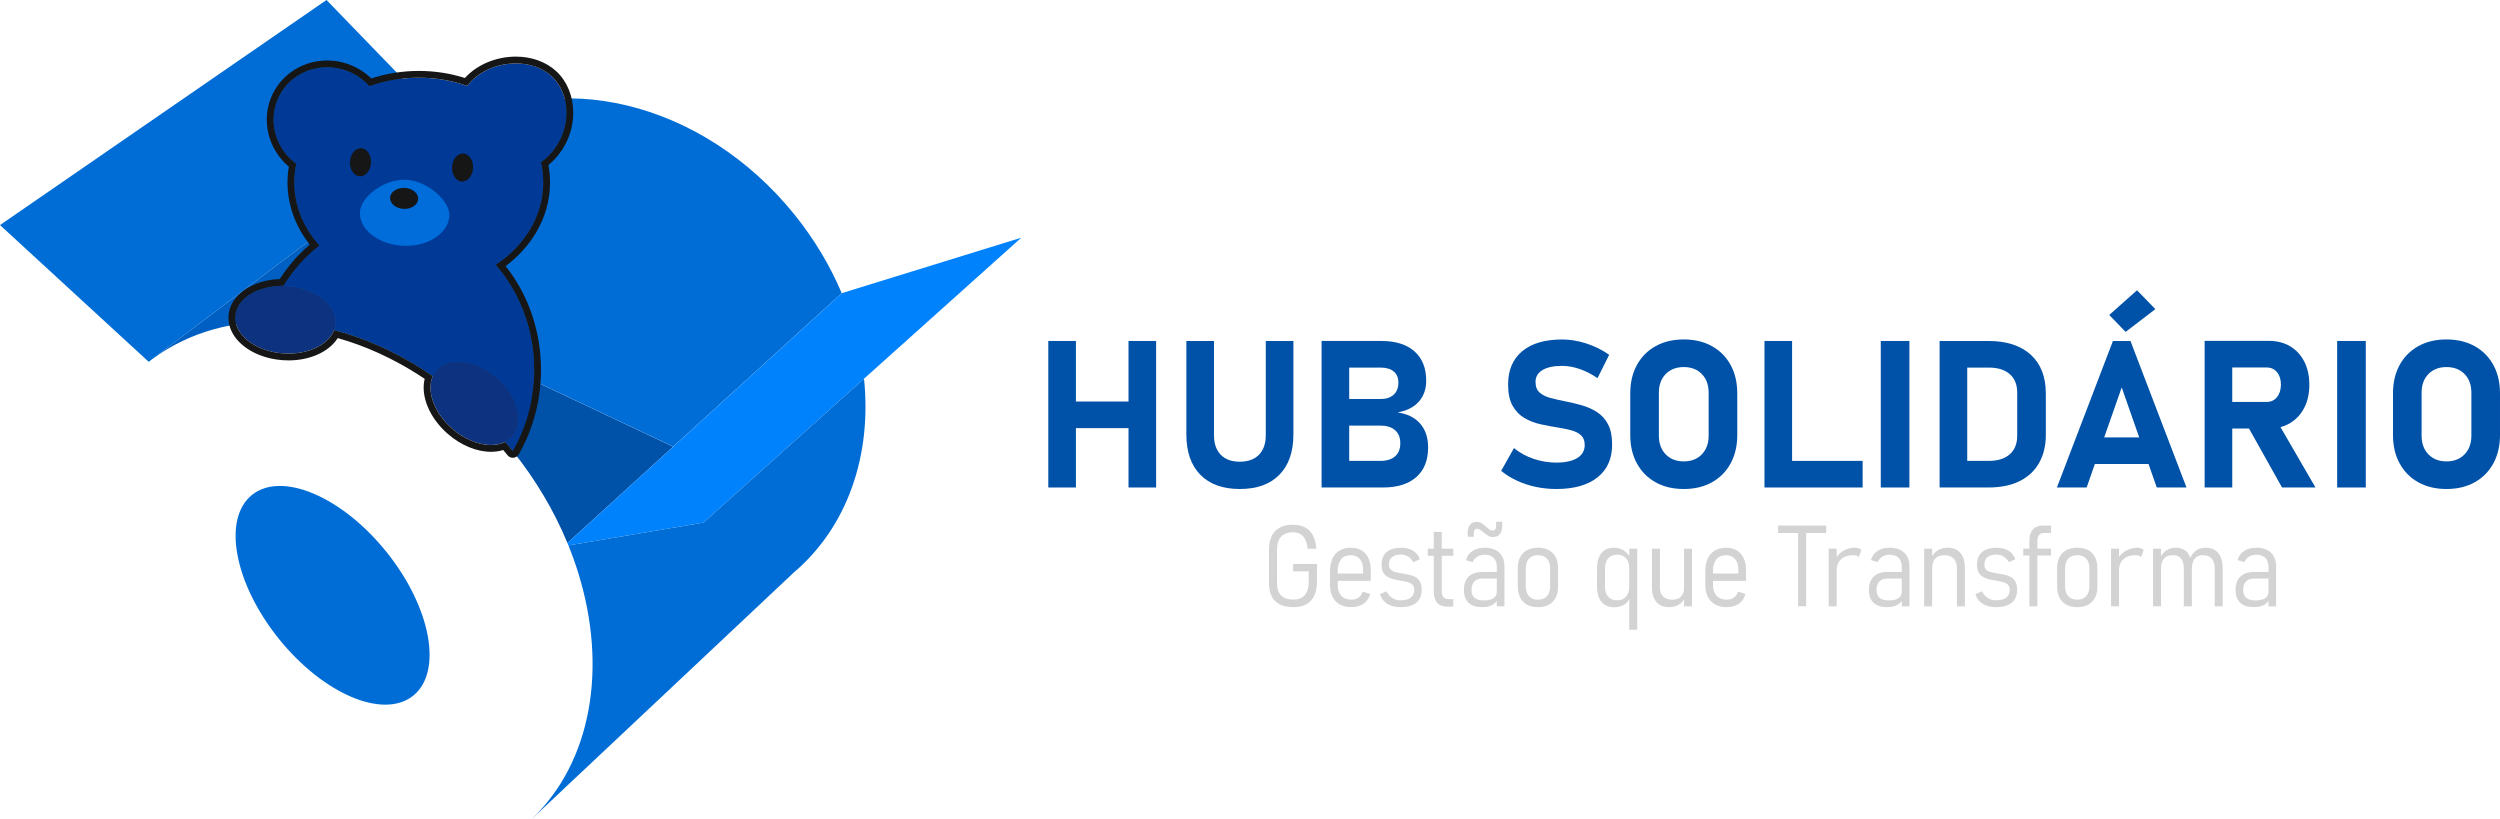 <?xml version="1.0" encoding="UTF-8"?>
<svg id="Layer_2" xmlns="http://www.w3.org/2000/svg" viewBox="0 0 2569.23 842.02">
  <defs>
    <style>
      .cls-1 {
        fill: #0051a8;
      }

      .cls-2 {
        fill: #005fc2;
      }

      .cls-3 {
        fill: #0d3380;
      }

      .cls-4 {
        fill: #006dda;
      }

      .cls-5 {
        fill: #0082fd;
      }

      .cls-6 {
        fill: #d3d3d3;
      }

      .cls-7 {
        fill: #003996;
      }

      .cls-8 {
        fill: #006dd6;
      }

      .cls-9 {
        fill: #161616;
      }
    </style>
  </defs>
  <g id="text_x28_path_x29_">
    <g id="Gestão_que_Transforma">
      <path class="cls-6" d="M1328.97,579.55h24.48v18.21c0,5.75-.93,10.56-2.8,14.44s-4.6,6.81-8.22,8.79c-3.62,1.98-8.1,2.97-13.47,2.97s-10.01-.93-13.7-2.8c-3.69-1.86-6.47-4.62-8.33-8.28-1.86-3.65-2.8-8.18-2.8-13.58v-33.9c0-5.75.92-10.55,2.77-14.41,1.84-3.86,4.59-6.78,8.25-8.76,3.65-1.98,8.14-2.97,13.47-2.97,4.98,0,9.19.91,12.61,2.74s6.11,4.56,8.05,8.19c1.94,3.63,3.1,8.21,3.48,13.72h-8.9c-.53-5.63-2.06-9.85-4.59-12.67-2.53-2.82-6.08-4.22-10.64-4.22-5.33,0-9.37,1.55-12.13,4.65-2.76,3.1-4.14,7.68-4.14,13.73v33.9c0,5.56,1.4,9.76,4.19,12.61,2.8,2.85,6.93,4.28,12.41,4.28s9.23-1.51,11.93-4.54,4.05-7.58,4.05-13.67v-10.84h-15.98v-7.59Z"/>
      <path class="cls-6" d="M1408.75,596.96v-10.73c0-7.42-1.81-13.16-5.42-17.21-3.62-4.05-8.68-6.08-15.18-6.08s-12.02,2.12-15.73,6.34c-3.71,4.22-5.56,10.2-5.56,17.92v13.64c0,7.34,1.93,13.03,5.79,17.06,3.86,4.03,9.28,6.05,16.24,6.05,5.02,0,9.19-1.18,12.52-3.54,3.33-2.36,5.55-5.67,6.65-9.93l-7.64-2.51c-.73,2.59-2.11,4.62-4.14,6.11-2.04,1.48-4.5,2.22-7.39,2.22-4.45,0-7.92-1.33-10.39-3.99s-3.71-6.41-3.71-11.24v-4.11h33.96ZM1374.79,586.57c0-5.1,1.17-9.03,3.51-11.81,2.34-2.78,5.62-4.17,9.85-4.17,3.99,0,7.11,1.33,9.36,4,2.24,2.66,3.34,6.39,3.31,11.18v3.65h-26.03v-2.85Z"/>
      <path class="cls-6" d="M1439.4,623.95c-5.48,0-10.03-1.11-13.64-3.34-3.62-2.23-6.16-5.54-7.65-9.96l6.68-2.97c1.63,3.01,3.68,5.3,6.13,6.88,2.45,1.58,5.28,2.37,8.47,2.37,4.53,0,8-.91,10.42-2.74s3.62-4.47,3.62-7.93c0-2.51-.69-4.38-2.08-5.62-1.39-1.24-3.23-2.13-5.54-2.68s-4.78-1.02-7.45-1.4c-2.13-.34-4.29-.79-6.48-1.34s-4.19-1.37-6.02-2.45-3.29-2.6-4.39-4.54-1.65-4.55-1.65-7.82c0-5.67,1.72-10,5.16-12.98,3.44-2.99,8.46-4.48,15.04-4.48,4.83,0,8.86.98,12.1,2.94,3.23,1.96,5.61,4.9,7.13,8.82l-6.73,3.02c-1.41-2.43-3.2-4.35-5.36-5.74-2.17-1.39-4.6-2.08-7.3-2.08-4.03,0-7.12.87-9.25,2.6-2.13,1.73-3.2,4.29-3.2,7.68,0,2.44.68,4.24,2.05,5.42,1.37,1.18,3.19,2.04,5.45,2.57,2.26.53,4.69.99,7.28,1.37,2.21.34,4.42.76,6.65,1.26,2.23.5,4.26,1.3,6.11,2.42,1.84,1.12,3.32,2.72,4.42,4.79,1.1,2.07,1.65,4.82,1.65,8.25,0,5.75-1.85,10.13-5.54,13.15-3.69,3.02-9.06,4.54-16.09,4.54Z"/>
      <path class="cls-6" d="M1481.68,571.22v36.58c0,2.51.57,4.46,1.71,5.85,1.14,1.39,2.84,2.08,5.08,2.08h5.02v7.65h-6.16c-4.87,0-8.4-1.35-10.59-4.05-2.18-2.7-3.28-6.58-3.28-11.64v-36.47h-6.1v-7.36h6.1v-17.24h8.22v17.24h11.81v7.36h-11.81Z"/>
      <path class="cls-6" d="M1537.55,536.24v3.71c0,3.5-1.18,5.25-3.54,5.25-1.18,0-2.28-.36-3.31-1.06-1.02-.7-2.07-1.53-3.13-2.48-1.26-1.26-2.67-2.45-4.23-3.57-1.56-1.12-3.46-1.68-5.7-1.68-3.09,0-5.41.98-6.97,2.94-1.56,1.96-2.34,4.84-2.34,8.64v3.71h6.28v-3.48c0-3.2,1.09-4.79,3.25-4.79,1.26,0,2.43.38,3.51,1.14,1.09.76,2.2,1.62,3.34,2.57,1.33,1.1,2.75,2.17,4.25,3.22,1.51,1.05,3.27,1.57,5.28,1.57,3.16,0,5.55-1,7.16-3,1.62-1.99,2.43-4.93,2.43-8.81v-3.88h-6.28Z"/>
      <path class="cls-6" d="M1540.78,567.99c-3.56-3.4-8.59-5.1-15.1-5.1-4.98,0-9.14,1.12-12.47,3.36-3.33,2.25-5.56,5.37-6.7,9.36l6.96,2.11c1.06-2.43,2.66-4.31,4.79-5.64,2.13-1.34,4.63-2,7.48-2,3.99,0,7.08,1.09,9.24,3.28,2.17,2.19,3.26,5.26,3.26,9.22v5.19h-14.67c-6.2,0-10.94,1.59-14.21,4.76-3.27,3.18-4.91,7.83-4.91,13.96,0,5.7,1.6,10.04,4.8,13.01,3.19,2.97,7.82,4.45,13.86,4.45,2.93,0,5.5-.35,7.71-1.06,2.2-.7,4.04-1.74,5.51-3.13.75-.71,1.39-1.51,1.91-2.4v5.73h7.87v-40.74c0-6.17-1.78-10.95-5.33-14.36ZM1534.76,614.82c-2.32,1.48-5.69,2.23-10.1,2.23-4,0-7.06-.9-9.19-2.69-2.13-1.78-3.2-4.41-3.2-7.87,0-3.92.97-6.89,2.91-8.9,1.94-2.02,4.76-3.03,8.45-3.03h14.61v13.7c0,2.89-1.16,5.08-3.48,6.56Z"/>
      <path class="cls-6" d="M1580.53,623.95c-6.58,0-11.68-1.87-15.29-5.62-3.62-3.75-5.42-9.04-5.42-15.89v-18.26c0-6.77,1.81-12.01,5.42-15.72,3.61-3.71,8.71-5.56,15.29-5.56s11.68,1.85,15.29,5.56c3.61,3.71,5.42,8.95,5.42,15.72v18.43c0,6.77-1.81,12.02-5.42,15.75-3.62,3.73-8.71,5.59-15.29,5.59ZM1580.47,616.3c4,0,7.09-1.2,9.27-3.6,2.19-2.4,3.28-5.74,3.28-10.04v-18.55c0-4.3-1.09-7.63-3.28-9.99s-5.28-3.54-9.27-3.54-7.02,1.18-9.19,3.54c-2.17,2.36-3.25,5.69-3.25,9.99v18.55c0,4.3,1.08,7.65,3.25,10.04,2.17,2.4,5.23,3.6,9.19,3.6Z"/>
      <path class="cls-6" d="M1674.35,563.86v7.62c-1.62-2.61-3.61-4.61-5.97-6-2.95-1.73-6.21-2.59-9.78-2.59-5.52,0-9.79,1.85-12.82,5.56-3.02,3.71-4.53,8.95-4.53,15.72v19.01c0,6.62,1.54,11.75,4.62,15.41,3.08,3.65,7.42,5.47,13.01,5.47,3.81,0,7.13-.82,9.96-2.48,2.35-1.37,4.2-3.4,5.51-6.09v31.69h8.22v-83.32h-8.22ZM1674.29,603.63c0,2.44-.48,4.67-1.43,6.68-.95,2.02-2.34,3.63-4.16,4.82-1.83,1.2-4.05,1.8-6.68,1.8-3.96,0-7.04-1.21-9.24-3.62-2.21-2.42-3.32-5.8-3.32-10.13v-18.89c0-4.49,1.11-7.99,3.32-10.5,2.2-2.51,5.28-3.77,9.24-3.77,2.63,0,4.85.59,6.68,1.77,1.82,1.18,3.21,2.77,4.16,4.76.95,2,1.43,4.26,1.43,6.77l.06-.49v21.56l-.06-.76Z"/>
      <path class="cls-6" d="M1738.83,563.86v59.23h-8.16v-7.28c-1.21,2.16-2.9,3.97-5.08,5.43-2.7,1.81-6.18,2.71-10.44,2.71-5.55,0-9.85-1.78-12.9-5.33-3.04-3.56-4.56-8.57-4.56-15.04v-39.72h8.21v39.77c0,4,1.08,7.11,3.23,9.34,2.15,2.22,5.22,3.33,9.22,3.33s7.04-1.03,9.16-3.11c2.11-2.07,3.16-5.07,3.16-8.98v-40.35h8.16Z"/>
      <path class="cls-6" d="M1794.42,596.96v-10.73c0-7.42-1.81-13.16-5.42-17.21-3.62-4.05-8.68-6.08-15.18-6.08s-12.01,2.12-15.72,6.34c-3.71,4.22-5.57,10.2-5.57,17.92v13.64c0,7.34,1.93,13.03,5.79,17.06,3.87,4.03,9.28,6.05,16.24,6.05,5.02,0,9.2-1.18,12.53-3.54,3.32-2.36,5.54-5.67,6.65-9.93l-7.65-2.51c-.73,2.59-2.1,4.62-4.14,6.11-2.04,1.48-4.5,2.22-7.39,2.22-4.45,0-7.91-1.33-10.39-3.99-2.47-2.66-3.71-6.41-3.71-11.24v-4.11h33.96ZM1760.46,586.57c0-5.1,1.17-9.03,3.51-11.81,2.34-2.78,5.62-4.17,9.85-4.17,3.99,0,7.11,1.33,9.36,4,2.24,2.66,3.35,6.39,3.31,11.18v3.65h-26.03v-2.85Z"/>
      <polygon class="cls-6" points="1876.77 540.12 1876.77 547.76 1856.17 547.76 1856.17 623.09 1847.89 623.09 1847.89 547.76 1827.35 547.76 1827.35 540.12 1876.77 540.12"/>
      <path class="cls-6" d="M1912.95,565.23l-2.62,7.24c-.65-.64-1.45-1.13-2.4-1.45-.95-.32-2.05-.49-3.31-.49-5.25,0-9.37,1.34-12.35,4-2.99,2.66-4.56,6.35-4.71,11.07v37.49h-8.22v-59.23h8.22v8.54c1.97-2.73,4.41-4.91,7.3-6.55,3.5-1.97,7.36-2.96,11.59-2.96,1.33,0,2.54.2,3.65.6,1.1.4,2.05.98,2.85,1.74Z"/>
      <path class="cls-6" d="M1956.98,567.99c-3.56-3.4-8.59-5.1-15.09-5.1-4.99,0-9.14,1.12-12.47,3.36-3.33,2.25-5.57,5.37-6.71,9.36l6.96,2.11c1.07-2.43,2.67-4.31,4.8-5.64,2.13-1.34,4.62-2,7.47-2,4,0,7.08,1.09,9.25,3.28,2.17,2.19,3.25,5.26,3.25,9.22v5.19h-14.66c-6.21,0-10.94,1.59-14.22,4.76-3.27,3.18-4.9,7.83-4.9,13.96,0,5.7,1.59,10.04,4.79,13.01,3.2,2.97,7.82,4.45,13.87,4.45,2.93,0,5.5-.35,7.7-1.06,2.21-.7,4.04-1.74,5.51-3.13.75-.71,1.39-1.51,1.91-2.4v5.73h7.88v-40.74c0-6.17-1.78-10.95-5.34-14.36ZM1950.96,614.82c-2.32,1.48-5.69,2.23-10.1,2.23-4,0-7.06-.9-9.19-2.69-2.13-1.78-3.19-4.41-3.19-7.87,0-3.92.97-6.89,2.91-8.9,1.94-2.02,4.75-3.03,8.44-3.03h14.61v13.7c0,2.89-1.16,5.08-3.48,6.56Z"/>
      <path class="cls-6" d="M2019.33,584.23v38.86h-8.22v-38.92c0-4.41-1.1-7.78-3.31-10.1s-5.38-3.48-9.53-3.48-7.19,1.13-9.36,3.4c-2.17,2.26-3.25,5.56-3.25,9.9v39.2h-8.22v-59.23h8.22v7.79c1.6-2.74,3.58-4.79,5.91-6.17,2.94-1.73,6.3-2.59,10.07-2.59,5.78,0,10.17,1.82,13.18,5.48,3.01,3.65,4.51,8.94,4.51,15.86Z"/>
      <path class="cls-6" d="M2051.35,623.95c-5.48,0-10.03-1.11-13.64-3.34-3.62-2.23-6.16-5.54-7.65-9.96l6.68-2.97c1.63,3.01,3.68,5.3,6.13,6.88,2.45,1.58,5.28,2.37,8.47,2.37,4.53,0,8-.91,10.42-2.74s3.62-4.47,3.62-7.93c0-2.51-.69-4.38-2.08-5.62-1.39-1.24-3.23-2.13-5.54-2.68s-4.78-1.02-7.45-1.4c-2.13-.34-4.29-.79-6.48-1.34s-4.19-1.37-6.02-2.45-3.29-2.6-4.39-4.54-1.65-4.55-1.65-7.82c0-5.67,1.72-10,5.16-12.98,3.44-2.99,8.46-4.48,15.04-4.48,4.83,0,8.86.98,12.1,2.94,3.23,1.96,5.61,4.9,7.13,8.82l-6.73,3.02c-1.41-2.43-3.2-4.35-5.36-5.74-2.17-1.39-4.6-2.08-7.3-2.08-4.03,0-7.12.87-9.25,2.6-2.13,1.73-3.2,4.29-3.2,7.68,0,2.44.68,4.24,2.05,5.42,1.37,1.18,3.19,2.04,5.45,2.57,2.26.53,4.69.99,7.28,1.37,2.21.34,4.42.76,6.65,1.26,2.23.5,4.26,1.3,6.11,2.42,1.84,1.12,3.32,2.72,4.42,4.79,1.1,2.07,1.65,4.82,1.65,8.25,0,5.75-1.85,10.13-5.54,13.15-3.69,3.02-9.06,4.54-16.09,4.54Z"/>
      <path class="cls-6" d="M2093.8,555.7v8.16h13.99v7.07h-13.99v52.16h-8.21v-52.16h-6.28v-7.07h6.28v-8.05c0-5.1,1.2-8.99,3.62-11.67,2.42-2.68,5.94-4.02,10.59-4.02h7.99v7.64h-7.19c-2.21,0-3.9.68-5.06,2.03-1.16,1.35-1.74,3.32-1.74,5.91Z"/>
      <path class="cls-6" d="M2134.78,623.95c-6.58,0-11.68-1.87-15.29-5.62-3.62-3.75-5.42-9.04-5.42-15.89v-18.26c0-6.77,1.81-12.01,5.42-15.72,3.61-3.71,8.71-5.56,15.29-5.56s11.68,1.85,15.29,5.56c3.61,3.71,5.42,8.95,5.42,15.72v18.43c0,6.77-1.81,12.02-5.42,15.75-3.62,3.73-8.71,5.59-15.29,5.59ZM2134.73,616.3c4,0,7.09-1.2,9.27-3.6,2.19-2.4,3.28-5.74,3.28-10.04v-18.55c0-4.3-1.09-7.63-3.28-9.99s-5.28-3.54-9.27-3.54-7.02,1.18-9.19,3.54c-2.17,2.36-3.25,5.69-3.25,9.99v18.55c0,4.3,1.08,7.65,3.25,10.04,2.17,2.4,5.23,3.6,9.19,3.6Z"/>
      <path class="cls-6" d="M2203.09,565.23l-2.62,7.24c-.65-.64-1.45-1.13-2.4-1.45-.95-.32-2.06-.49-3.31-.49-5.25,0-9.37,1.34-12.36,4-2.98,2.66-4.55,6.35-4.7,11.07v37.49h-8.22v-59.23h8.22v8.54c1.97-2.73,4.41-4.91,7.3-6.55,3.5-1.97,7.36-2.96,11.59-2.96,1.33,0,2.54.2,3.65.6,1.1.4,2.05.98,2.85,1.74Z"/>
      <path class="cls-6" d="M2284.24,584.23v38.86h-8.21v-38.92c0-4.41-1.04-7.79-3.12-10.13-2.07-2.34-5.08-3.51-9.04-3.51-3.65,0-6.45,1.21-8.39,3.63-1.88,2.34-2.85,5.68-2.91,10.01v38.92h-8.28v-38.92c0-4.41-.95-7.79-2.85-10.13-1.9-2.34-4.7-3.51-8.39-3.51-3.96,0-6.97,1.16-9.04,3.46-2.08,2.3-3.11,5.64-3.11,10.01v39.09h-8.22v-59.23h8.22v7.75c1.52-2.7,3.39-4.73,5.59-6.1,2.81-1.75,6.05-2.62,9.7-2.62,5.37,0,9.44,1.81,12.21,5.45,1.07,1.39,1.93,3.03,2.59,4.92,1.35-2.85,3.08-5.14,5.17-6.86,2.86-2.34,6.28-3.51,10.28-3.51,5.82,0,10.24,1.82,13.27,5.48,3.02,3.65,4.53,8.94,4.53,15.86Z"/>
      <path class="cls-6" d="M2333.81,567.99c-3.56-3.4-8.59-5.1-15.1-5.1-4.98,0-9.14,1.12-12.47,3.36-3.33,2.25-5.56,5.37-6.7,9.36l6.96,2.11c1.06-2.43,2.66-4.31,4.79-5.64,2.13-1.34,4.63-2,7.48-2,3.99,0,7.08,1.09,9.24,3.28,2.17,2.19,3.26,5.26,3.26,9.22v5.19h-14.67c-6.2,0-10.94,1.59-14.21,4.76-3.27,3.18-4.91,7.83-4.91,13.96,0,5.7,1.6,10.04,4.8,13.01,3.19,2.97,7.82,4.45,13.86,4.45,2.93,0,5.5-.35,7.71-1.06,2.2-.7,4.04-1.74,5.51-3.13.75-.71,1.39-1.51,1.91-2.4v5.73h7.87v-40.74c0-6.17-1.78-10.95-5.33-14.36ZM2327.79,614.82c-2.32,1.48-5.69,2.23-10.1,2.23-4,0-7.06-.9-9.19-2.69-2.13-1.78-3.2-4.41-3.2-7.87,0-3.92.97-6.89,2.91-8.9,1.94-2.02,4.76-3.03,8.45-3.03h14.61v13.7c0,2.89-1.16,5.08-3.48,6.56Z"/>
    </g>
    <g id="HUB_SOLIDÁRIO">
      <polygon class="cls-1" points="1188.14 350.41 1188.14 500.99 1159.77 500.99 1159.77 439.99 1105.71 439.99 1105.71 500.99 1077.33 500.99 1077.33 350.41 1105.71 350.41 1105.71 412.65 1159.77 412.65 1159.77 350.41 1188.14 350.41"/>
      <path class="cls-1" d="M1274.1,502.54c-17.47,0-30.98-4.88-40.54-14.65-9.56-9.77-14.34-23.56-14.34-41.37v-96.1h28.38v96.83c0,8.63,2.31,15.33,6.94,20.09,4.62,4.76,11.15,7.15,19.57,7.15s15.07-2.38,19.73-7.15,6.99-11.46,6.99-20.09v-96.83h28.38v96.1c0,17.81-4.8,31.6-14.39,41.37-9.6,9.77-23.16,14.65-40.7,14.65Z"/>
      <path class="cls-1" d="M1459.42,435.28c-5.49-6.25-13.24-10.06-23.25-11.44,9.39-1.59,16.66-5.23,21.8-10.93,5.14-5.69,7.72-12.93,7.72-21.69,0-12.98-4.03-23.03-12.07-30.14-8.04-7.11-19.38-10.67-34.02-10.67h-61.41v150.58h63.17c14.71,0,26.1-3.57,34.18-10.72,8.08-7.14,12.11-17.24,12.11-30.29v-.31c0-10.01-2.74-18.14-8.23-24.39ZM1418.67,377.75c5.87,0,10.41,1.33,13.62,3.99,3.21,2.66,4.81,6.44,4.81,11.34,0,5.38-1.6,9.56-4.81,12.53-3.21,2.97-7.75,4.45-13.62,4.45h-32.1v-32.31h32.1ZM1439.07,455.73c0,5.67-1.78,10.07-5.33,13.21-3.56,3.14-8.58,4.71-15.07,4.71h-32.1v-36.25h32.1c6.49,0,11.51,1.57,15.07,4.72,3.55,3.14,5.33,7.57,5.33,13.3v.31Z"/>
      <path class="cls-1" d="M1599.39,502.54c-7.18,0-14.21-.73-21.08-2.17-6.87-1.45-13.31-3.57-19.31-6.37-6.01-2.8-11.43-6.16-16.26-10.1l13.15-23.4c5.8,4.76,12.5,8.44,20.09,11.03,7.59,2.59,15.4,3.88,23.41,3.88,9.25,0,16.43-1.57,21.54-4.71,5.11-3.14,7.66-7.58,7.66-13.31v-.1c0-4.35-1.28-7.68-3.83-9.99-2.55-2.31-5.92-4.02-10.1-5.13-4.18-1.1-8.72-2.04-13.62-2.8-5.87-.9-11.81-2.02-17.81-3.37-6.01-1.35-11.53-3.49-16.57-6.42-5.04-2.93-9.1-7.13-12.17-12.58-3.07-5.45-4.61-12.74-4.61-21.85v-.1c0-14.71,4.83-26.08,14.5-34.12,9.67-8.04,23.33-12.06,41.01-12.06,8.15,0,16.43,1.36,24.85,4.09,8.42,2.73,16.26,6.61,23.51,11.65l-12.01,24.03c-5.8-4.07-11.86-7.2-18.17-9.37-6.32-2.17-12.38-3.26-18.17-3.26-8.7,0-15.43,1.43-20.19,4.3-4.76,2.87-7.15,6.89-7.15,12.06v.1c0,4.83,1.41,8.49,4.25,10.98,2.83,2.49,6.52,4.33,11.08,5.54,4.56,1.21,9.46,2.33,14.71,3.37,5.8,1.1,11.56,2.47,17.29,4.09,5.73,1.62,10.98,3.95,15.74,6.99,4.76,3.04,8.56,7.21,11.39,12.53,2.83,5.32,4.25,12.22,4.25,20.71v.21c0,14.5-5.01,25.74-15.02,33.71-10.01,7.97-24.13,11.96-42.36,11.96Z"/>
      <path class="cls-1" d="M1730.39,502.54c-11.05,0-20.7-2.29-28.95-6.89-8.25-4.59-14.65-11.06-19.21-19.42-4.56-8.35-6.83-18.09-6.83-29.2v-42.67c0-11.18,2.28-20.94,6.83-29.26,4.56-8.32,10.96-14.77,19.21-19.37,8.25-4.59,17.9-6.89,28.95-6.89s20.69,2.3,28.95,6.89c8.25,4.59,14.65,11.05,19.21,19.37,4.56,8.32,6.83,18.07,6.83,29.26v42.67c0,11.12-2.28,20.85-6.83,29.2-4.56,8.35-10.96,14.83-19.21,19.42-8.25,4.59-17.9,6.89-28.95,6.89ZM1730.39,474.17c7.73,0,13.93-2.42,18.59-7.25,4.66-4.83,6.99-11.22,6.99-19.16v-44.12c0-8.01-2.33-14.41-6.99-19.21-4.66-4.8-10.86-7.2-18.59-7.2s-13.93,2.4-18.59,7.2c-4.66,4.8-6.99,11.2-6.99,19.21v44.12c0,7.94,2.33,14.33,6.99,19.16,4.66,4.83,10.86,7.25,18.59,7.25Z"/>
      <polygon class="cls-1" points="1914.21 473.65 1914.21 500.99 1813.34 500.99 1813.34 350.41 1841.72 350.41 1841.72 473.65 1914.21 473.65"/>
      <path class="cls-1" d="M1962.27,350.41v150.58h-29.41v-150.58h29.41Z"/>
      <path class="cls-1" d="M2087,364.55c-10.32-9.43-24.94-14.14-43.86-14.14h-49.81v150.58h49.71c13.18,0,24.18-2.26,32.98-6.78,8.8-4.53,15.41-10.84,19.83-18.96,4.42-8.11,6.63-17.51,6.63-28.22v-42.66c0-17.12-5.16-30.4-15.48-39.82ZM2073.07,447.86c0,8.15-2.55,14.48-7.66,19.01-5.11,4.52-12.33,6.78-21.65,6.78h-22.06v-95.9h22.06c9.32,0,16.54,2.25,21.65,6.73,5.11,4.49,7.66,10.84,7.66,19.06v44.32Z"/>
      <path class="cls-1" d="M2196.2,298.32l-28.58,25.37,16.88,17.4,30.55-23.4-18.85-19.37Z"/>
      <path class="cls-1" d="M2189.47,350.41h-18.02l-57.58,150.58h30.55l8.46-24.13h55.16l8.46,24.13h30.55l-57.58-150.58ZM2162.46,449.52l18-51.37,18,51.37h-36Z"/>
      <path class="cls-1" d="M2343.63,438.94c3.55-.93,6.84-2.31,9.88-4.13,6.22-3.72,11.07-8.97,14.55-15.74,3.49-6.76,5.23-14.67,5.23-23.71s-1.72-16.95-5.18-23.72c-3.45-6.76-8.3-12.01-14.54-15.74-6.25-3.73-13.56-5.59-21.91-5.59h-65.97v150.68h28.38v-60.58h17.21l33.95,60.58h34.38l-35.98-62.05ZM2294.07,377.65h35.31c4.49,0,8.06,1.62,10.72,4.87,2.66,3.24,3.99,7.52,3.99,12.84-.07,5.32-1.43,9.6-4.09,12.84-2.66,3.25-6.2,4.87-10.62,4.87h-35.31v-35.42Z"/>
      <path class="cls-1" d="M2431.29,350.41v150.58h-29.41v-150.58h29.41Z"/>
      <path class="cls-1" d="M2514.24,502.54c-11.05,0-20.7-2.29-28.95-6.89-8.25-4.59-14.65-11.06-19.21-19.42-4.56-8.35-6.83-18.09-6.83-29.2v-42.67c0-11.18,2.28-20.94,6.83-29.26,4.56-8.32,10.96-14.77,19.21-19.37,8.25-4.59,17.9-6.89,28.95-6.89s20.69,2.3,28.95,6.89c8.25,4.59,14.65,11.05,19.21,19.37,4.56,8.32,6.83,18.07,6.83,29.26v42.67c0,11.12-2.28,20.85-6.83,29.2-4.56,8.35-10.96,14.83-19.21,19.42-8.25,4.59-17.9,6.89-28.95,6.89ZM2514.24,474.17c7.73,0,13.93-2.42,18.59-7.25,4.66-4.83,6.99-11.22,6.99-19.16v-44.12c0-8.01-2.33-14.41-6.99-19.21-4.66-4.8-10.86-7.2-18.59-7.2s-13.93,2.4-18.59,7.2c-4.66,4.8-6.99,11.2-6.99,19.21v44.12c0,7.94,2.33,14.33,6.99,19.16,4.66,4.83,10.86,7.25,18.59,7.25Z"/>
    </g>
    <g id="HUBS">
      <path class="cls-8" d="M466.52,135.29s-.03.02-.05.03l-313.66,236.52L0,231.3,335.55,0l130.97,135.29Z"/>
      <path class="cls-1" d="M466.48,352.51l-33.01,26.61c33.81,21.54,65.67,49.78,93.3,84.2,24.06,29.98,42.86,62.06,56.38,94.72l108.65-98.98-225.32-106.55Z"/>
      <path class="cls-8" d="M865.03,301.3c-11.82-27.92-27.92-55.13-48.34-80.51-94.57-117.53-247.42-153.47-350.04-85.55l-.18,217.26,225.39,106.49,173.16-157.69Z"/>
      <path class="cls-5" d="M1049.57,244.27l-326.54,292.78-138.85,23.49c-.34-.83-.68-1.66-1.03-2.5l281.89-256.74,184.53-57.03Z"/>
      <path class="cls-8" d="M814.52,589.44l.03.07-268.44,252.51v-.02c62.39-59.14,78.19-156.59,48.15-253.25-2.93-9.43-6.29-18.84-10.09-28.21l138.85-23.49,164.93-147.87c8.11,77.98-16.48,152.58-73.43,200.26Z"/>
      <path class="cls-2" d="M433.47,379.11s0,0,0,0l33.01-26.61.04-217.22s0,0,0,0h0s-308.94,232.96-308.94,232.96c75.38-54.68,182.54-48.61,275.89,10.86Z"/>
      <ellipse class="cls-8" cx="341.79" cy="611.82" rx="71.07" ry="132.31" transform="translate(-307.75 348.69) rotate(-38.76)"/>
    </g>
    <g id="blue_x5F_Bear">
      <path id="body" class="cls-7" d="M565.23,158.51c-2.86,3.09-6.01,5.87-9.35,8.3,1.56,6.7,2.37,13.62,2.37,20.7,0,34.34-19.12,64.93-48.88,84.65,24.51,27.95,39.59,66.03,39.59,108,0,3.73-.13,7.43-.36,11.1-1.69,26.45-9.38,51.07-21.58,72.21-.05-.06-.1-.12-.14-.18-2.51-3.12-5.07-6.18-7.64-9.2,2.8-1.42,5.29-3.31,7.37-5.7,12.58-14.46,5.32-41.38-16.23-60.13s-49.22-22.22-61.8-7.75c-1.59,1.82-2.86,3.84-3.82,6.01-3.7-2.55-7.43-5.04-11.18-7.43h-.01c-29.16-18.59-59.68-31.95-90.15-39.89.86-2.21,1.39-4.54,1.57-6.94,1.37-19.13-20.61-36.29-49.1-38.33-1.5-.11-2.98-.16-4.45-.19,9.84-16.19,22.36-30.24,36.88-41.34-2.3-2.56-4.46-5.22-6.49-7.96-12.25-16.51-19.36-36.02-19.36-56.93,0-6.52.69-12.9,2.01-19.1-21.54-15.81-29.69-44.56-18-68.7,13.23-27.31,46.86-38.35,75.11-24.67,7.1,3.44,13.19,8.12,18.11,13.62,15.53-5.65,32.66-8.78,50.66-8.78s34.4,3,49.68,8.43c.81-1.02,1.65-2.02,2.53-3.01,20.17-22.75,61.79-27.82,84.51-6.78,19.53,18.09,21.21,55.07-1.85,79.99Z"/>
      <path id="L_x5F_pat" class="cls-3" d="M344.99,332.26c-1.38,19.12-25.58,32.97-54.07,30.92-7.91-.57-15.32-2.3-21.86-4.92-17.03-6.81-28.23-19.6-27.24-33.41,1.3-18.12,23.1-31.49,49.62-31.11,1.47.03,2.95.08,4.45.19,28.49,2.04,50.47,19.2,49.1,38.33Z"/>
      <ellipse id="R_x5F_pat" class="cls-3" cx="487.59" cy="414.45" rx="34.72" ry="51.72" transform="translate(-145.12 510.28) rotate(-48.98)"/>
      <path id="mouth" class="cls-4" d="M461.81,222.29c-1.47,17.94-22.5,31.56-47.77,30.27s-45.24-16.92-44.1-34.88c1.01-15.86,25.03-33.46,46.47-32.94,22.52.54,46.66,22.01,45.39,37.55Z"/>
      <ellipse id="nose" class="cls-9" cx="415.3" cy="203.86" rx="10.79" ry="14.46" transform="translate(192.06 609.08) rotate(-87.29)"/>
      <ellipse id="R_x5F_eye" class="cls-9" cx="370.44" cy="166.74" rx="14.46" ry="10.79" transform="translate(186.4 528.9) rotate(-87.29)"/>
      <ellipse id="L_x5F_eye" class="cls-9" cx="475.32" cy="172.14" rx="14.46" ry="10.79" transform="translate(280.94 638.81) rotate(-87.29)"/>
    </g>
    <g id="outline_x5F_Bear_x28_stroke_x29_">
      <g id="outline_x5F_Bear_x28_stroke_x29_-2" data-name="outline_x5F_Bear_x28_stroke_x29_">
        <path class="cls-9" d="M530.19,65.19c13.65,0,27.05,4.22,36.89,13.33,19.53,18.09,21.21,55.07-1.85,79.99-2.86,3.09-6.01,5.87-9.35,8.3,1.56,6.7,2.37,13.62,2.37,20.7,0,34.34-19.12,64.93-48.88,84.65,24.51,27.95,39.59,66.03,39.59,108,0,3.73-.13,7.43-.36,11.1-1.69,26.45-9.38,51.07-21.58,72.21-.05-.06-.1-.12-.14-.18-2.51-3.12-5.07-6.18-7.64-9.2-4.27,2.17-9.26,3.23-14.66,3.23-12.53,0-27.2-5.74-39.77-16.68-18.84-16.39-26.76-39.02-20.05-54.12-3.7-2.55-7.43-5.04-11.18-7.43h0c-29.16-18.59-59.68-31.95-90.15-39.89-5.51,14.25-24.42,24.18-46.93,24.18-1.83,0-3.69-.07-5.57-.2-7.91-.57-15.32-2.3-21.86-4.92-17.03-6.81-28.23-19.6-27.24-33.41,1.28-17.87,22.5-31.12,48.52-31.12.37,0,.73,0,1.1,0,9.84-16.19,22.36-30.24,36.88-41.34-2.3-2.56-4.46-5.22-6.49-7.96-12.25-16.51-19.36-36.02-19.36-56.93,0-6.52.69-12.9,2.01-19.1-21.54-15.81-29.69-44.56-18-68.7,9.38-19.36,29-30.54,49.7-30.54,8.5,0,17.19,1.89,25.41,5.87,7.1,3.44,13.19,8.12,18.11,13.62,15.53-5.65,32.66-8.78,50.66-8.78s34.4,3,49.68,8.43c.81-1.02,1.65-2.02,2.53-3.01,11.43-12.9,29.75-20.11,47.62-20.11M530.19,58.19c-20.38,0-39.92,8.2-52.42,21.97-15.13-4.83-31.06-7.28-47.42-7.28s-33.21,2.59-48.72,7.7c-4.97-4.8-10.67-8.78-16.99-11.84-9-4.36-18.58-6.57-28.46-6.57-11.6,0-22.91,3.12-32.7,9.01-10.12,6.09-18.17,14.9-23.3,25.48-12.32,25.44-5.27,56.12,16.63,74.62-.89,5.36-1.34,10.8-1.34,16.23,0,21.69,7.17,42.82,20.74,61.1.7.95,1.42,1.89,2.15,2.82-11.85,10.01-22.19,21.86-30.83,35.35-28.77.97-51.2,16.8-52.69,37.57-.61,8.51,2.32,16.92,8.46,24.31,5.58,6.71,13.59,12.28,23.16,16.1,7.42,2.97,15.48,4.79,23.96,5.4,2.02.15,4.06.22,6.07.22,22.41,0,41.81-9,50.58-22.94,28.37,8,56.18,20.62,82.74,37.55.08.05.15.1.23.14,2.09,1.33,4.21,2.72,6.4,4.19-4.34,17.7,4.83,40.11,23.78,56.59,13.44,11.69,29.61,18.4,44.37,18.4,4.49,0,8.7-.62,12.57-1.85,1.51,1.8,2.87,3.47,4.17,5.07.14.18.25.32.32.4,1.34,1.61,3.31,2.52,5.38,2.52.2,0,.4,0,.6-.03,2.28-.2,4.32-1.49,5.47-3.47,13.02-22.56,20.8-48.58,22.5-75.26.25-3.97.37-7.85.37-11.55,0-39.53-12.86-77.09-36.36-106.66,12.93-9.72,23.69-21.57,31.39-34.62,9.46-16.03,14.25-33.31,14.25-51.36,0-6-.55-11.99-1.63-17.86,2.39-1.99,4.65-4.12,6.75-6.39,12.07-13.05,18.73-29.84,18.76-47.3.02-16.86-6.28-32.38-17.29-42.58-10.58-9.8-25.37-15.19-41.64-15.19h0Z"/>
      </g>
    </g>
  </g>
</svg>
